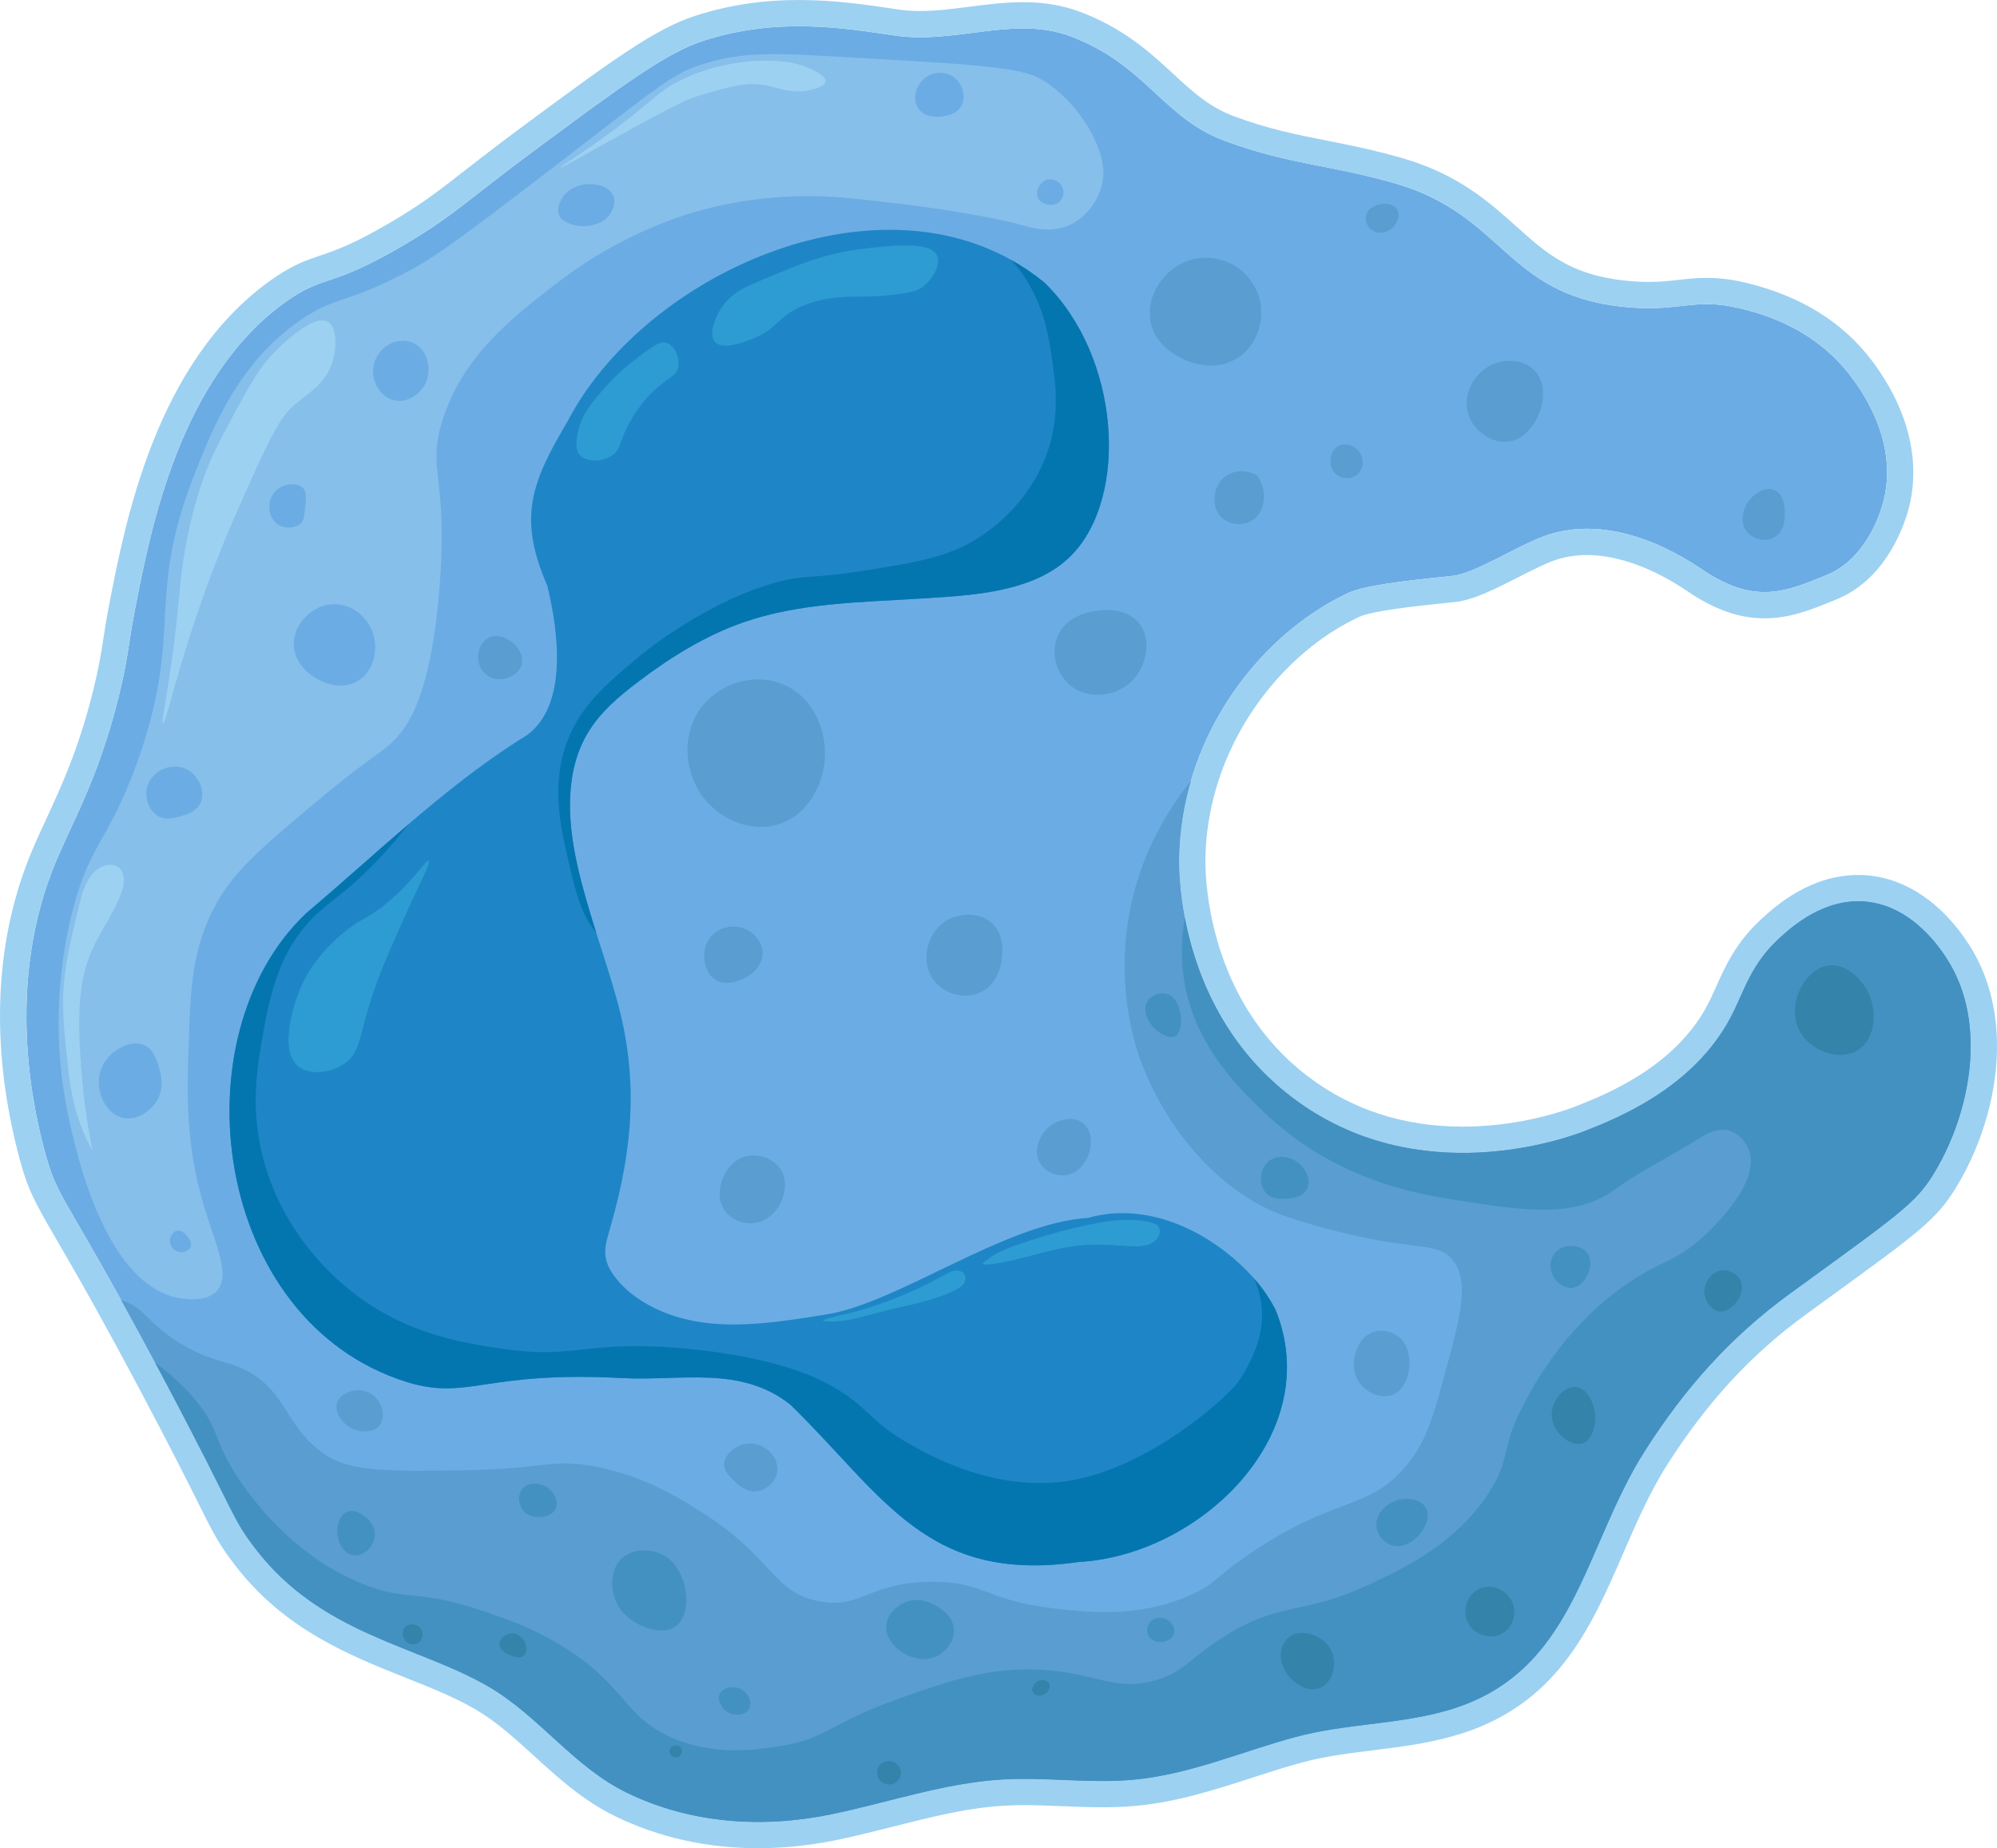 <?xml version="1.0" encoding="UTF-8"?>
<svg id="Capa_2" xmlns="http://www.w3.org/2000/svg" viewBox="0 0 610.001 564.436">
  <defs>
    <style>
      .cls-1 {
        fill: #3383aa;
      }

      .cls-2 {
        fill: #599dd1;
      }

      .cls-3 {
        fill: #9cd1f2;
      }

      .cls-4 {
        fill: #1e86c6;
      }

      .cls-5 {
        fill: #2d9cd3;
      }

      .cls-6 {
        fill: #0476af;
      }

      .cls-7 {
        fill: #4291c1;
      }

      .cls-8 {
        fill: #86bfea;
      }

      .cls-9 {
        fill: #6cace4;
      }
    </style>
  </defs>
  <g id="Capa_1-2" data-name="Capa_1">
    <g>
      <g>
        <path class="cls-9" d="M590.824,358.206c-5.65,9.34-10.55,12.49-43.99,36.81-18.29,13.31-32.13,28.92-44.21,47.81-19.43,30.38-21.2,68.67-61.21,79.74-15.09,4.18-30.65,3.85-45.83,7.96-16.54,4.47-32.37,11.49-49.61,13.02-13.11,1.17-26.32-.84-39.47-.11-17.92,1-35.13,7.06-52.71,10.68-21,4.31-42.91,2.84-62.38-6.65-16.27-7.93-26.71-23.36-42.2-32.38-21.47-12.5-51.05-15.81-71.16-42.07-7.55-9.86-5.77-9.94-27.46-50.83-1.1-2.07-2.15-4.06-3.18-5.97-3.99-7.45-7.44-13.78-10.44-19.21-17.71-31.97-19.83-32.44-23.2-44.99-2.32-8.63-12.84-47.8,2.33-86.48,5.35-13.65,13.56-26.35,20.12-52.67,2.94-11.82,2.87-15.63,4.9-26.19,4.78-24.78,13.72-71.18,45.95-94.36,12.21-8.78,13.45-3.92,36.98-17.9,15.07-8.95,19.04-13.6,40-29.09,26.46-19.57,39.68-29.35,51.01-32.95,21.89-7.01,41.52-4.05,58.05-1.56,18.79,2.83,36.698-6.286,54.098.344,22.92,8.74,27.875,24.726,46.844,31.826,19.46,7.25,32.284,7.274,52.174,13.043,33.02,9.58,33.694,33.606,68.794,37.587,17.94,2.04,21.87-2.95,36.46.55,6.6,1.58,22.58,5.87,33.84,20.73,2.71,3.58,15.42,20.37,9.6,39.6-.65,2.15-4.9,16.21-16.98,21.13-12.35,5.04-21.84,9.29-38.06-1.73-14.28-9.71-32.22-16-48.26-10.13-8.24,3.02-21.31,11.42-27.81,12.09-17.64,1.78-27.53,3.17-32.03,5.27-20.76,9.7-40.16,30.62-47.97,57.26-2.19,7.44-3.47,15.32-3.63,23.53-.04,1.77-.07,8.82,1.74,18.34,3,15.78,11.07,38.33,32.64,54.78,19.29,14.73,40.5,17.78,57.49,16.92,17.11-.88,29.93-5.72,32.21-6.62,9.7-3.83,32.86-13.01,44.28-34.48,4.31-8.11,6.07-16.33,15.29-24.64,3.57-3.21,13.34-12.02,26.02-10.88,14.51,1.3,23.11,14.77,24.94,17.62,12.55,19.64,6.96,47.22-3.97,65.25Z"/>
        <path class="cls-3" d="M244.024,8.015c10.5,0,20.24,1.468,29.091,2.801,2.663.401,5.309.562,7.937.562,10.744,0,21.211-2.692,31.472-2.692,4.942,0,9.834.624,14.688,2.474,22.92,8.74,27.875,24.726,46.844,31.826,19.46,7.25,32.284,7.274,52.174,13.043,33.02,9.58,33.694,33.606,68.794,37.587,3.254.37,6.048.509,8.528.509,7.424,0,12.034-1.243,17.785-1.243,2.917,0,6.127.32,10.147,1.284,6.6,1.58,22.58,5.87,33.84,20.73,2.71,3.58,15.42,20.37,9.6,39.6-.65,2.15-4.9,16.21-16.98,21.13-6.643,2.711-12.46,5.194-18.94,5.194-5.567,0-11.624-1.831-19.12-6.924-10.467-7.117-22.902-12.397-35.112-12.398-4.448-0-8.864.7-13.148,2.268-8.24,3.02-21.31,11.42-27.81,12.09-17.64,1.78-27.53,3.17-32.03,5.27-20.76,9.7-40.16,30.62-47.97,57.26-2.19,7.44-3.47,15.32-3.63,23.53-.04,1.77-.07,8.82,1.74,18.34,3,15.78,11.07,38.33,32.64,54.78,17.36,13.257,36.276,17.053,52.271,17.053,1.778,0,3.519-.047,5.219-.133,17.11-.88,29.93-5.72,32.21-6.62,9.7-3.83,32.86-13.01,44.28-34.48,4.31-8.11,6.07-16.33,15.29-24.64,3.355-3.017,12.188-10.981,23.766-10.981.741,0,1.492.033,2.254.101,14.51,1.3,23.11,14.77,24.94,17.62,12.55,19.64,6.96,47.22-3.97,65.25-5.65,9.34-10.55,12.49-43.99,36.81-18.29,13.31-32.13,28.92-44.21,47.81-19.43,30.38-21.2,68.67-61.21,79.74-15.09,4.18-30.65,3.85-45.83,7.96-16.54,4.47-32.37,11.49-49.61,13.02-3.089.276-6.184.375-9.282.375-7.929,0-15.881-.649-23.82-.649-2.124,0-4.246.046-6.368.164-17.92,1-35.13,7.06-52.71,10.68-7.333,1.505-14.778,2.305-22.19,2.305-13.815,0-27.519-2.779-40.19-8.955-16.27-7.93-26.71-23.36-42.2-32.38-21.47-12.5-51.05-15.81-71.16-42.07-7.55-9.86-5.77-9.94-27.46-50.83-1.1-2.07-2.15-4.06-3.18-5.97-3.99-7.45-7.44-13.78-10.44-19.21-17.71-31.97-19.83-32.44-23.2-44.99-2.32-8.63-12.84-47.8,2.33-86.48,5.35-13.65,13.56-26.35,20.12-52.67,2.94-11.82,2.87-15.63,4.9-26.19,4.78-24.78,13.72-71.18,45.95-94.36,12.21-8.78,13.45-3.92,36.98-17.9,15.07-8.95,19.04-13.6,40-29.09,26.46-19.57,39.68-29.35,51.01-32.95,10.169-3.256,19.85-4.361,28.959-4.361M244.024,0c-11.165,0-21.437,1.552-31.404,4.743-12.575,3.996-26.182,14.059-53.289,34.108l-.042.031c-7.551,5.58-12.995,9.827-17.37,13.239-7.916,6.175-12.694,9.902-21.957,15.403-11.799,7.01-17.522,8.95-22.12,10.508-4.506,1.527-8.762,2.969-15.446,7.776-34.805,25.032-44.127,73.358-49.135,99.321-.792,4.118-1.284,7.292-1.718,10.093-.72,4.643-1.341,8.653-3.096,15.709-4.452,17.86-9.676,29.149-14.285,39.108-1.986,4.292-3.862,8.346-5.519,12.572-10.558,26.921-11.46,58.557-2.608,91.485,2.567,9.559,4.753,13.322,11.245,24.491,2.978,5.124,7.056,12.142,12.685,22.302,3.264,5.908,6.76,12.34,10.386,19.11.772,1.431,1.544,2.887,2.34,4.387l.828,1.56c8.834,16.654,13.748,26.49,17,32.999,4.802,9.612,6.251,12.514,11.174,18.942,15.072,19.681,34.812,27.55,52.228,34.492,7.695,3.067,14.963,5.964,21.263,9.632,6.424,3.741,12.023,8.841,17.952,14.241,7.367,6.71,14.985,13.649,24.769,18.417,13.294,6.48,27.998,9.765,43.701,9.765,7.811,0,15.819-.831,23.801-2.469,5.91-1.217,11.784-2.702,17.463-4.139,11.711-2.962,22.773-5.759,34.082-6.39,1.841-.102,3.778-.152,5.921-.152,3.807,0,7.587.154,11.59.318,3.984.163,8.103.331,12.23.331,3.66,0,6.929-.133,9.994-.406,12.645-1.122,24.369-4.918,35.707-8.59,5.016-1.624,10.203-3.304,15.282-4.676,6.98-1.89,14.101-2.775,21.64-3.712,7.895-.981,16.059-1.996,24.239-4.262,31.837-8.809,42.261-32.841,52.341-56.083,3.965-9.142,8.066-18.596,13.481-27.063,12.206-19.087,25.607-33.592,42.174-45.648,2.419-1.76,4.691-3.409,6.824-4.959,28.155-20.45,33.229-24.135,39.307-34.183,12.349-20.371,18.336-51.069,3.866-73.714l-.005-.007-.024-.038c-8.114-12.637-19.105-20.18-30.949-21.242-.982-.088-1.982-.133-2.97-.133-14.627 0-25.144,9.457-29.103,13.017-8.112,7.311-11.373,14.587-14.251,21.006-.919,2.049-1.786,3.985-2.778,5.852-10.056,18.906-31.142,27.231-40.146,30.787-2.21.872-14.027,5.266-29.678,6.071-1.602.081-3.222.122-4.808.122-18.068,0-34.018-5.184-47.407-15.408-19.472-14.85-26.86-35.336-29.631-49.907-1.64-8.627-1.64-14.934-1.601-16.662.142-7.269,1.254-14.477,3.306-21.448,6.676-22.771,23.41-42.794,43.674-52.262,3.811-1.778,16.403-3.241,29.442-4.557,5.401-.557,12.087-3.956,19.166-7.555,3.811-1.937,7.751-3.941,10.597-4.984,3.223-1.18,6.72-1.778,10.389-1.778,9.296.001,20.165,3.911,30.606,11.011,8.346,5.67,15.853,8.311,23.627,8.311,7.808,0,14.32-2.662,21.214-5.48l.754-.308c14.094-5.74,19.817-20.257,21.623-26.231,4.515-14.916.651-31.522-10.881-46.756-8.909-11.757-21.816-19.726-38.365-23.688-4.277-1.026-8.096-1.504-12.013-1.504-3.138,0-5.925.311-8.62.612-2.783.31-5.662.631-9.165.631-2.421,0-4.915-.15-7.623-.458-16.402-1.86-23.637-8.338-32.797-16.541-8.302-7.434-17.712-15.86-34.669-20.78-8.766-2.543-16.106-3.992-23.205-5.393-9.154-1.807-17.8-3.513-28.404-7.464-7.58-2.837-12.615-7.493-18.445-12.884-6.998-6.471-14.929-13.806-28.342-18.921-5.298-2.019-11.036-3-17.544-3-5.584,0-11.079.706-16.394,1.388-5.223.67-10.156,1.304-15.078,1.304-2.425,0-4.631-.155-6.744-.473-9.002-1.356-19.19-2.891-30.284-2.891h0Z"/>
      </g>
      <path class="cls-4" d="M329.464,477.026c-46.33,6.68-59.43-20.12-87.93-47.95-15.15-12.19-33.43-7.25-51.65-8.22-42.3-2.25-46.74,7.03-65.74,1.17-59.36-18.65-70.25-105.76-30.52-143.22,10.5-8.85,20.67-18.12,31.12-27.06,10.82-9.26,21.93-18.16,33.99-25.85,15.33-8.1,11.88-32.87,8.45-47.01-9.17-21.01-4.78-31.65,6.26-50.34,22.46-43.03,89.4-74.83,135.4-49.18,3.52,1.96,6.92,4.26,10.17,6.92,23.27,22.58,25.85,65.49,8.22,83.35-11.47,11.62-31.33,12.22-46.54,13.19-18.03,1.15-36.51,1.26-53.77,7.29-11.69,4.09-22.32,10.75-32.18,18.24-5.72,4.34-11.32,9.1-15.06,15.24-7.21,11.85-6.38,26.9-3.37,40.45,1.56,7.02,3.64,13.91,5.8,20.77,2.16,6.81,4.4,13.6,6.32,20.48,6.69,24.01,4.93,45.28-1.85,69-1.75,6.12-3.06,9.56.79,15.03,2.65,3.78,6.43,6.81,10.43,9.05,16.88,9.41,36.67,5.89,54.69,3.04,21.85-3.46,54.483-27.903,79.823-29.473,18.71-5.34,38.517,4.733,50.797,18.553,2.43,2.74,4.61,5.88,6.48,9.43,15.53,38.11-23.18,75.13-60.13,77.1Z"/>
      <path class="cls-6" d="M329.464,477.026c-46.33,6.68-59.43-20.12-87.93-47.95-15.15-12.19-33.43-7.25-51.65-8.22-42.3-2.25-46.74,7.03-65.74,1.17-59.36-18.65-70.25-105.76-30.52-143.22,10.5-8.85,20.67-18.12,31.12-27.06-5.49,7.19-12.87,15.16-20.95,21.59-3.74,2.97-8.07,5.97-12.52,12-2.56,3.46-7.23,10.73-10.17,26.35-2.56,13.57-5.19,27.46,0,44.6,6.18,20.46,19.65,32.92,26.6,38.35,16.18,12.65,32.99,15.37,45.4,17.22,23.3,3.48,25.46-2.87,56.34,0,26.86,2.5,39.2,8.6,42.26,10.17,13.75,7.07,12.64,11.26,25.83,18.79,6.81,3.88,29.7,16.94,54.78,10.17,22.86-6.17,43.457-25.198,46.177-29.348,8.6-13.09,8.217-22.696,4.623-31.142,2.43,2.74,4.61,5.88,6.48,9.43,15.53,38.11-23.18,75.13-60.13,77.1Z"/>
      <path class="cls-6" d="M327.234,169.636c-11.47,11.62-31.33,12.22-46.54,13.19-18.03,1.15-36.51,1.26-53.77,7.29-11.69,4.09-22.32,10.75-32.18,18.24-5.72,4.34-11.32,9.1-15.06,15.24-7.21,11.85-6.38,26.9-3.37,40.45,1.56,7.02,3.64,13.91,5.8,20.77-4.7-5.45-6.46-13.1-8.67-22.7-2.39-10.39-5.62-24.44,1.05-38.61,4.38-9.3,11.4-15.19,20.34-22.69,1.23-1.03,6.83-5.68,15.14-10.7,4.59-2.77,13.72-8.22,25.3-11.74,10.37-3.15,11.8-1.44,27.39-3.91,18.24-2.89,27.58-4.37,37.31-10.96,3.1-2.1,14.48-10.04,19.82-25.04,4.06-11.38,2.64-21.22,1.57-28.7-.9-6.21-2.28-15.85-8.35-25.04-1.3-1.96-2.7-3.75-4.17-5.36,3.52,1.96,6.92,4.26,10.17,6.92,23.27,22.58,25.85,65.49,8.22,83.35Z"/>
      <path class="cls-5" d="M286.223,78.048c-1.978-4.466-13.84-3.087-22.435-2.087-11.639,1.354-18.803,4.381-33.13,10.435-3.107,1.313-7.527,3.274-10.435,7.826-1.814,2.839-3.832,7.926-1.826,10.174,2.449,2.745,9.617-.178,11.739-1.044,7.09-2.891,6.93-5.903,13.304-9.13,6.795-3.44,13.998-3.574,18.261-3.652,2.833-.052,7.855.094,14.609-1.044,2.234-.376,3.998-.782,5.739-2.087,3.028-2.269,5.335-6.769,4.174-9.391Z"/>
      <path class="cls-5" d="M203.513,104.682c-1.25-.389-2.791-.075-8.087,4.043-3.993,3.105-6.524,5.074-10.043,9-4.526,5.049-8.012,9.039-9,15-.334,2.016-.722,4.574.783,6.261,2.076,2.328,6.931,2.078,9.913,0,2.749-1.915,1.951-4.022,5.217-9.913.8-1.443,3.011-5.369,6.783-9.13,4.68-4.667,7.445-4.776,8.087-7.826.62-2.947-1.159-6.658-3.652-7.435Z"/>
      <path class="cls-5" d="M130.926,262.899c-.793-.502-4.076,5.511-12,12.261-6.854,5.838-8.893,5.168-14.87,10.435-2.852,2.513-8.701,7.774-12.261,16.174-.402.947-7.651,18.507-.522,24,3.586,2.763,9.997,1.845,14.087-1.044,4.806-3.395,4.109-7.888,8.609-21.391,2.221-6.665,4.437-11.661,8.87-21.652,5.296-11.938,8.905-18.265,8.087-18.783Z"/>
      <path class="cls-5" d="M354.196,375.306c-.074-.258-.193-.503-.363-.728-.552-.728-1.485-1.043-2.372-1.263-1.942-.483-3.942-.706-5.942-.758-4.582-.119-9.139.653-13.621,1.612-5.71,1.222-11.354,2.752-16.9,4.58-5.211,1.718-10.802,3.297-14.864,7.171.642.327,1.404.273,2.12.194,9.45-1.041,18.427-4.924,27.894-5.792,4.701-.431,9.435-.109,14.145.221,3.062.214,6.517.299,8.743-1.814.915-.869,1.489-2.268,1.159-3.422Z"/>
      <path class="cls-5" d="M293.053,388.126c-.422-.112-.872-.141-1.301-.089-1.129.136-2.148.716-3.141,1.27-5.859,3.272-11.983,6.07-18.289,8.364-3.246,1.181-6.541,2.228-9.873,3.137-1.025.28-9.229,1.903-9.049,2.61,5.918.756,11.785-1.265,17.561-2.761,7.653-1.982,15.631-3.111,22.718-6.612.932-.46,1.871-.981,2.52-1.793s.948-1.984.477-2.911c-.319-.629-.933-1.032-1.623-1.214Z"/>
      <path class="cls-8" d="M311.448,68.551c3.279.954,9.669,2.922,15.652,0,6.024-2.942,10.343-10.209,9.913-16.696-.641-9.668-9.741-22.886-19.956-28.174-6.771-3.505-26.179-4.343-59.348-6.261-20.327-1.175-30.491-1.763-42.783,2.087-9.459,2.963-12.664,6.017-44.87,30.783-33.059,25.422-38.712,29.148-46.956,33.391-17.959,9.244-20.737,6.8-31.304,14.087-18.664,12.871-26.384,31.794-32.348,46.956-15.202,38.652-3.153,47.855-17.478,87.913-9.018,25.219-14.949,24.8-20.348,47.739-2.575,10.94-6.466,33.298-.783,60.261,2.058,9.766,10.634,50.451,32.87,55.565,1.602.368,9.006,1.871,12.522-1.956,4.355-4.741-.428-14.211-3.913-25.826-5.67-18.898-5.174-34.38-4.696-49.304.542-16.912.955-29.808,8.609-43.435,5.818-10.358,14.835-17.862,32.87-32.87,17.218-14.328,19.219-13.255,24.261-20.348,2.296-3.229,8.628-12.942,10.957-43.826,2.525-33.482-3.955-34.827.783-50.087,6.189-19.935,21.653-31.828,35.217-42.261,20.591-15.836,40.31-21.231,46.174-22.696,19.144-4.78,35.353-3.804,42.261-3.13,37.444,3.652,52.696,8.087,52.696,8.087Z"/>
      <path class="cls-2" d="M590.824,358.206c-5.65,9.34-10.55,12.49-43.99,36.81-18.29,13.31-32.13,28.92-44.21,47.81-19.43,30.38-21.2,68.67-61.21,79.74-15.09,4.18-30.65,3.85-45.83,7.96-16.54,4.47-32.37,11.49-49.61,13.02-13.11,1.17-26.32-.84-39.47-.11-17.92,1-35.13,7.06-52.71,10.68-21,4.31-42.91,2.84-62.38-6.65-16.27-7.93-26.71-23.36-42.2-32.38-21.47-12.5-51.05-15.81-71.16-42.07-7.55-9.86-5.77-9.94-27.46-50.83-5.36-10.11-9.85-18.36-13.62-25.18,2.2.73,4.15,1.75,5.78,3.11,2.58,2.15,6.07,6.58,13.69,10.96,7.03,4.03,11.15,4.34,16.05,6.26,15.37,6.03,13.86,18.37,27,27,7.88,5.18,19.34,5.02,42.26,4.69,24.41-.34,26.63-3.67,39.91-1.17,15.04,2.83,26.02,9.71,32.87,14.09,21.87,13.97,21.33,24.07,35.22,27,13.14,2.77,15.49-5.88,35.22-5.87,16.11,0,15.94,5.77,37.56,8.21,10.83,1.23,26.52,2.81,42.26-4.69,6.81-3.25,6.04-4.57,16.44-11.74,26.24-18.08,36.44-13.26,48.13-27,6.46-7.6,8.61-15.63,12.91-31.7,3.8-14.21,6.77-25.3,1.17-31.69-3.75-4.28-8.47-3.17-23.47-5.87,0,0-13.73-2.48-27-7.04-21.41-7.37-37.89-28.54-45-48.92-1.31-3.75-7.99-23.76-1.96-48.52,3.49-14.36,10.26-26.24,17.8-35.73-2.19,7.44-3.47,15.32-3.63,23.53-.1,4.71-.19,46.76,34.38,73.12,19.29,14.73,40.5,17.78,57.49,16.92,17.11-.88,29.93-5.72,32.21-6.62,9.7-3.83,32.86-13.01,44.28-34.48,4.31-8.11,6.07-16.33,15.29-24.64,3.57-3.21,13.34-12.02,26.02-10.88,14.51,1.3,23.11,14.77,24.94,17.62,12.55,19.64,6.96,47.22-3.97,65.25Z"/>
      <path class="cls-7" d="M590.824,358.206c-5.65,9.34-10.55,12.49-43.99,36.81-18.29,13.31-32.13,28.92-44.21,47.81-19.43,30.38-21.2,68.67-61.21,79.74-15.09,4.18-30.65,3.85-45.83,7.96-16.54,4.47-32.37,11.49-49.61,13.02-13.11,1.17-26.32-.84-39.47-.11-17.92,1-35.13,7.06-52.71,10.68-21,4.31-42.91,2.84-62.38-6.65-16.27-7.93-26.71-23.36-42.2-32.38-21.47-12.5-51.05-15.81-71.16-42.07-7.55-9.86-5.77-9.94-27.46-50.83-1.1-2.07-2.15-4.06-3.18-5.97,4.76,3.44,9.36,7.64,13.08,12.34,6.71,8.49,4.58,11.13,12,22.43,2.61,3.99,15.62,23.8,38.61,32.87,13.69,5.4,16.38,1.25,37.04,8.35,6.96,2.39,14.66,5.03,23.48,10.43,19.62,12.01,18.73,21.69,33.91,28.18,12.63,5.39,24.81,3.62,31.83,2.6,15.04-2.18,16.32-7.29,37.04-14.6,15.29-5.4,27.77-9.8,43.83-8.87,16.71.96,22.21,6.83,34.95,3.13,8.66-2.52,9.7-6.27,20.35-13.05,18.14-11.53,23.84-6.2,45.65-16.56,10.41-4.95,25.1-11.93,35.22-27,7.61-11.34,3.32-13.38,11.74-28.96,3.28-6.07,12.9-23.4,31.69-36,10.42-6.98,14.04-6.07,22.7-14.09,2.27-2.1,17.49-16.19,13.7-26.21-.87-2.28-2.95-4.98-5.87-5.87-3.86-1.17-7.71,1.28-9.39,2.35-8.51,5.38-17.68,9.75-25.83,15.65-12.26,8.87-28.22,6.34-48.52,3.13-10.98-1.74-36.5-5.78-58.31-26.61-8.19-7.82-22.92-21.9-25.04-43.83-.51-5.25-.25-10.58.65-15.77,3,15.78,11.07,38.33,32.64,54.78,19.29,14.73,40.5,17.78,57.49,16.92,17.11-.88,29.93-5.72,32.21-6.62,9.7-3.83,32.86-13.01,44.28-34.48,4.31-8.11,6.07-16.33,15.29-24.64,3.57-3.21,13.34-12.02,26.02-10.88,14.51,1.3,23.11,14.77,24.94,17.62,12.55,19.64,6.96,47.22-3.97,65.25Z"/>
      <path class="cls-3" d="M240.165,18.888c-6.963-.854-12.921.005-14.185.196-3.633.548-10.59,1.653-18.391,5.576-5.787,2.91-6.898,4.787-15.88,11.804-12.119,9.468-20.73,14.36-20.511,14.707.214.339,8.348-4.567,24.261-13.207,12.357-6.709,14.886-7.786,18.294-8.804,9.53-2.848,14.861-4.442,21.424-2.837,3.105.759,7.45,2.47,12.815,1.076.907-.236,4.061-1.055,4.207-2.544.194-1.98-5.046-4.026-6.261-4.5-2.775-1.083-5.07-1.381-5.772-1.467Z"/>
      <path class="cls-3" d="M100.144,98.29c-4.332-2.49-13.63,6.626-15.652,8.609-5.145,5.045-8.022,10.301-13.565,20.609-3.808,7.08-6.319,11.749-8.87,18.783-.533,1.469-2.838,7.924-4.957,18.522-2.033,10.171-1.897,14.165-3.391,27.131-2.174,18.865-4.584,28.807-3.913,28.956.797.178,3.751-13.973,10.957-34.956,5.193-15.122,9.665-25.263,13.043-32.87,7.431-16.734,11.242-25.183,15.913-29.217,4.507-3.893,9.576-6.473,11.739-13.043,1.491-4.527,1.575-10.867-1.304-12.522Z"/>
      <path class="cls-3" d="M30.049,265.271c-.232.152-.454.315-.662.488-2.841,2.357-4.113,6.232-4.946,9.697-2.091,8.706-4.46,17.508-5.036,26.443-.543,8.419.676,17.046,1.566,25.435.89,8.389,3.064,16.74,7.29,24.042-2.215-10.886-3.48-21.958-3.937-33.058-.376-9.144-.156-18.563,3.3-27.037,2.544-6.24,6.743-11.705,9.212-17.975.825-2.095,1.448-4.456.662-6.566-1.263-3.39-4.942-3.11-7.448-1.469Z"/>
      <path class="cls-2" d="M377.317,81.203c-.51-.316-7.058-4.226-14.478-1.565-7.342,2.633-13.011,10.792-11.348,18.783,1.779,8.546,10.864,11.712,12.13,12.13,1.623.537,7.771,2.569,13.696-.783,5.828-3.297,8.614-10.207,7.826-16.435-.98-7.742-7.14-11.705-7.826-12.13Z"/>
      <path class="cls-2" d="M468.491,112.899c-3.182-3.06-8.168-3.242-11.739-1.956-5.956,2.144-10.317,9.216-8.217,15.652,1.705,5.229,7.351,9.048,12.522,8.217,3.662-.588,5.853-3.311,6.652-4.304,3.649-4.534,5.54-13.033.783-17.609Z"/>
      <path class="cls-2" d="M545.187,156.725c-.005-.979-.028-5.667-3.13-7.043-2.756-1.223-6.057,1.003-7.63,2.935-1.893,2.324-3.32,6.721-.783,9.783,1.905,2.299,5.511,3.2,8.217,1.761,3.354-1.783,3.333-6.099,3.326-7.435Z"/>
      <path class="cls-2" d="M347.97,190.377c-3.906-4.895-10.972-4.09-12.522-3.913-1.52.173-9.776,1.114-12.522,8.217-2.079,5.379.055,11.567,4.304,14.87,4.552,3.537,9.949,2.535,10.957,2.348,1.106-.205,5.472-1.15,8.609-5.087,3.387-4.252,5.03-11.603,1.174-16.435Z"/>
      <path class="cls-2" d="M415.796,138.986c-1.141-2.607-4.443-3.978-6.783-2.869-2.817,1.335-3.591,5.955-1.304,8.348,1.62,1.696,4.709,2.201,6.783.522,1.841-1.491,2.136-4.099,1.304-6Z"/>
      <path class="cls-2" d="M426.752,63.986c-1.149-1.944-4.106-1.973-5.87-1.435-.538.164-3.171.968-3.652,3.391-.368,1.855.716,3.69,2.217,4.565,2.228,1.299,4.572.014,4.826-.13,2.164-1.234,3.706-4.313,2.478-6.391Z"/>
      <path class="cls-2" d="M238.926,208.899c-8.693-3.467-18.467-.243-24,6.261-7.452,8.758-5.938,21.966,1.044,29.739,4.697,5.229,13.256,9.543,21.913,6.783,9.559-3.048,13.698-12.953,14.087-20.348.418-7.952-3.212-18.513-13.043-22.435Z"/>
      <path class="cls-2" d="M302.97,281.942c-3.901-3.584-10.348-3.242-14.478-.391-5.511,3.804-7.475,12.476-3.13,18,3.172,4.033,9.226,5.777,14.087,3.522,5.926-2.75,6.551-9.81,6.652-10.956.129-1.459.597-6.749-3.13-10.174Z"/>
      <path class="cls-2" d="M238.404,357.073c-2.081-3.177-6.511-4.934-10.565-3.913-4.869,1.226-6.715,5.832-7.043,6.652-.31.773-2.408,6.01.783,10.174,2.574,3.358,7.192,4.199,10.565,3.131,6.115-1.937,9.782-10.668,6.261-16.044Z"/>
      <path class="cls-2" d="M330.752,342.986c-3.15-2.427-7.696-.946-10.174,1.044-3.043,2.442-5.15,7.402-2.87,11.217,1.532,2.563,4.642,3.937,7.565,3.652,4.689-.456,6.716-4.966,7.043-5.739,1.172-2.772,1.682-7.673-1.565-10.174Z"/>
      <path class="cls-2" d="M229.404,284.682c-3.397-2.45-8.628-2.298-11.739.783-3.989,3.95-2.971,11.202.783,13.696,2.663,1.769,6.044.705,7.043.391,3.272-1.029,7.539-4.155,7.435-8.609-.087-3.709-3.152-5.994-3.522-6.261Z"/>
      <path class="cls-2" d="M427.796,408.725c-1.887-1.824-5.166-2.955-8.217-1.956-3.861,1.264-5.139,5.212-5.478,6.261-.307.949-1.74,5.838,1.565,9.783,2.418,2.886,6.639,4.391,9.783,3.131,5.575-2.235,6.897-12.819,2.348-17.217Z"/>
      <path class="cls-2" d="M236.056,444.464c-1.856-2.696-5.474-4.228-8.87-3.391-2.936.724-6.063,3.307-6,6.261.042,1.96,1.472,3.344,2.87,4.696,1.586,1.534,3.862,3.736,7.043,3.391,2.908-.315,5.722-2.665,6.261-5.739.464-2.647-.955-4.71-1.304-5.217Z"/>
      <path class="cls-2" d="M113.187,425.551c-3.598-2.115-9.008-.587-10.174,2.739-1.09,3.108,1.835,6.907,5.087,8.217,2.321.935,6.028,1.094,7.826-1.174,2.159-2.722.652-7.789-2.739-9.783Z"/>
      <path class="cls-2" d="M157.274,196.899c-1.737-1.813-5.171-3.608-8.087-2.087-2.765,1.442-3.099,4.84-3.13,5.217-.223,2.695,1.171,5.555,3.652,6.783,3.674,1.817,8.728-.443,9.652-3.913.769-2.885-1.61-5.503-2.087-6Z"/>
      <path class="cls-9" d="M113.97,193.508c-1.577-4.897-6.214-8.97-11.739-9-6.917-.038-12.706,6.275-12.522,12.522.172,5.828,5.477,9.273,6.261,9.783.766.497,7.434,4.679,13.304,1.174,4.886-2.917,6.322-9.43,4.696-14.478Z"/>
      <path class="cls-9" d="M126.883,105.073c-2.795-1.648-5.834-.781-6.457-.587-3.827,1.193-6.684,5.134-6.457,9.391.189,3.545,2.533,7.597,6.652,8.413,4.082.808,7.663-2.006,9.196-4.891,2.227-4.193.931-10.047-2.935-12.326Z"/>
      <path class="cls-9" d="M291.23,23.486c-2.777-1.949-6.573-1.518-9,.587-2.533,2.197-3.584,6.228-1.761,9,2.267,3.448,7.381,2.52,8.217,2.348,1.047-.215,3.6-.74,4.891-2.935,1.605-2.73.603-6.929-2.348-9Z"/>
      <path class="cls-9" d="M324.491,57.073c-.807-1.745-2.768-2.57-4.435-2.217-2.425.513-3.864,3.446-3,5.478.627,1.474,2.314,2.119,3.522,2.217.376.031,1.734.141,2.87-.783,1.279-1.041,1.817-3.021,1.044-4.696Z"/>
      <path class="cls-9" d="M187.339,59.877c-1.254-3.395-6.215-3.927-9-3.522-.459.067-4.864.778-6.848,4.5-.359.673-1.61,3.021-.587,5.087.74,1.494,2.27,2.033,3.717,2.543,3.699,1.304,6.968.127,7.826-.196.878-.331,1.687-.635,2.543-1.369,1.822-1.562,3.266-4.559,2.348-7.043Z"/>
      <path class="cls-9" d="M56.578,234.725c-4.484-1.907-10.046.779-11.478,5.217-1.119,3.468.353,7.79,3.391,9.391,2.283,1.204,4.752.503,6.522,0,1.753-.498,5.024-1.427,6.261-4.174,1.54-3.423-.529-8.663-4.696-10.435Z"/>
      <path class="cls-9" d="M92.448,148.899c-1.926-1.834-6.806-1.194-9,1.956-2.07,2.972-1.33,7.577,1.565,9.391,2.17,1.359,5.499,1.12,7.043-.652.697-.8.822-1.718,1.044-3.522.425-3.46.721-5.866-.652-7.174Z"/>
      <path class="cls-9" d="M43.926,319.116c-4.418-1.864-11.572,2.163-13.304,8.217-1.616,5.649,1.523,12.944,7.043,14.087,4.068.842,8.2-1.91,10.174-5.087,2.524-4.063,1.278-8.435.783-10.174-.547-1.922-1.639-5.754-4.696-7.043Z"/>
      <path class="cls-9" d="M57.23,377.616c-.361-.455-1.64-2.062-3.13-1.761-1.472.298-2.558,2.336-2.054,4.109.474,1.667,2.212,2.597,3.717,2.446.12-.012,1.9-.217,2.446-1.565.536-1.323-.547-2.686-.978-3.228Z"/>
      <path class="cls-7" d="M484.73,382.508c-1.983-2.431-7.196-2.99-9.783.196-2.098,2.583-1.486,6.42.587,8.609.14.148,2.418,2.484,5.087,1.956,3.992-.789,6.721-7.559,4.109-10.761Z"/>
      <path class="cls-7" d="M397.078,355.508c-2.264-2.067-6.57-3.335-9.587-.783-2.95,2.496-2.96,7.2-.783,9.587,1.882,2.062,4.904,1.854,6.261,1.761,1.375-.095,4.909-.338,6.261-2.935,1.333-2.56-.245-5.889-2.152-7.63Z"/>
      <path class="cls-7" d="M356.774,303.66c-2.09-.764-5.003.17-6.261,2.152-1.806,2.847.429,6.871,2.739,8.804,1.33,1.113,4.229,2.826,5.87,1.761,2.697-1.75,2.115-11.085-2.348-12.717Z"/>
      <path class="cls-7" d="M435.622,460.638c-1.643-3.12-6.626-3.514-9.913-2.087-2.59,1.124-5.712,4.066-5.217,7.826.324,2.466,2.121,4.654,4.435,5.478,4.387,1.562,8.188-2.65,8.609-3.13.237-.271,3.923-4.599,2.087-8.087Z"/>
      <path class="cls-7" d="M356.774,494.812c-1.506-1.016-3.862-1.106-5.283.391-1.091,1.151-1.443,3.042-.587,4.5,1.094,1.864,3.439,1.791,3.913,1.761.254-.016,2.99-.232,3.717-2.348.583-1.694-.514-3.463-1.761-4.304Z"/>
      <path class="cls-7" d="M285.883,490.377c-.956-.55-4.97-2.858-9.391-1.044-2.469,1.013-5.315,3.416-5.739,6.783-.624,4.952,4.357,9.087,8.609,10.174.927.237,4.135,1.004,7.304-.783,2.412-1.36,4.897-4.253,4.696-7.826-.242-4.293-4.191-6.564-5.478-7.304Z"/>
      <path class="cls-7" d="M201.622,474.464c-3.246-1.364-8.32-1.692-11.739,1.565-4.199,4-2.594,10.257-2.348,11.217,1.882,7.337,9.467,9.705,10.174,9.913,1.813.533,5.442,1.6,8.348-.261,4.33-2.773,4.173-10.202,2.348-14.87-.528-1.351-2.207-5.642-6.783-7.565Z"/>
      <path class="cls-7" d="M166.6,453.921c-1.974-1.07-5.271-1.379-7.043.783-1.486,1.813-1.197,4.506,0,6.261,1.81,2.652,5.176,2.395,5.674,2.348.44-.042,3.473-.327,4.5-2.543,1.094-2.361-.723-5.543-3.13-6.848Z"/>
      <path class="cls-7" d="M111.622,463.247c-.632-.508-3.064-2.464-5.478-1.565-2.846,1.06-3.113,5.136-3.13,5.478-.16,3.113,1.677,7.557,5.217,7.826,3.139.238,6.088-2.921,6.261-6.13.171-3.164-2.417-5.244-2.87-5.609Z"/>
      <path class="cls-7" d="M226.926,516.203c-2.256-1.583-6.004-1.12-7.043,1.044-.921,1.918.546,4.633,2.609,5.739,1.974,1.058,5.092.962,6.261-1.044,1.11-1.905-.117-4.54-1.826-5.739Z"/>
      <path class="cls-1" d="M558.491,294.856c-7.138.954-12.805,11.776-9,19.565,3.087,6.32,12.086,9.983,18,6.261,5.449-3.429,5.757-11.539,3.522-16.826-2.035-4.814-7.204-9.711-12.522-9Z"/>
      <path class="cls-1" d="M531.752,391.247c-.875-2.065-3.41-3.554-5.87-3.261-3.321.396-5.597,3.933-5.217,7.174.298,2.548,2.258,5.085,4.565,5.348,3.801.433,8.177-5.352,6.522-9.261Z"/>
      <path class="cls-1" d="M487.274,432.595c-.115-3.623-2.225-8.646-5.87-9-3.707-.36-7.512,4.254-7.435,8.609.093,5.227,5.776,9.759,9.391,8.609,2.882-.917,4.005-5.304,3.913-8.217Z"/>
      <path class="cls-1" d="M459.1,498.725c2.896-1.771,4.095-5.505,3.13-8.609-1.244-4.002-6.018-6.727-10.174-4.957-3.915,1.667-5.6,6.607-3.652,10.435,2.006,3.943,7.148,5.3,10.696,3.131Z"/>
      <path class="cls-1" d="M403.274,515.421c3.85-1.679,5.031-7.001,3.652-10.696-1.914-5.13-8.838-7.328-12.522-5.217-1.677.961-2.405,2.657-2.609,3.131-1.568,3.653.531,7.271,1.044,8.087,1.836,2.923,6.308,6.496,10.435,4.696Z"/>
      <path class="cls-1" d="M320.448,514.116c-.614-1.15-2.573-1.335-3.783-.522-1.057.71-1.754,2.325-1.044,3.391.671,1.008,2.257,1.012,3.261.522,1.249-.609,2.169-2.26,1.565-3.391Z"/>
      <path class="cls-1" d="M274.535,543.464c.755-1.074.842-2.52.261-3.652-.893-1.74-3.286-2.589-5.087-1.565-1.397.794-2.083,2.515-1.696,4.043.031.122.446,1.65,1.956,2.348,1.512.699,3.533.295,4.565-1.174Z"/>
      <path class="cls-1" d="M208.013,533.812c-.591-.888-1.932-.962-2.739-.391-.452.32-.83.907-.783,1.565.069.961,1.019,1.707,1.956,1.696.865-.01,1.39-.66,1.435-.717.471-.603.563-1.503.13-2.152Z"/>
      <path class="cls-1" d="M155.839,498.856c-1.659.269-3.245,1.671-3.261,3.261-.022,2.204,2.99,3.284,3.652,3.522.823.295,2.667.956,3.783,0,1.191-1.021.875-3.302,0-4.696-.738-1.175-2.295-2.392-4.174-2.087Z"/>
      <path class="cls-1" d="M128.448,497.29c-1.128-1.494-3.496-1.638-4.696-.391-1.302,1.354-.745,3.846.783,4.826.92.59,2.266.681,3.261,0,1.36-.931,1.697-3.051.652-4.435Z"/>
      <path class="cls-2" d="M383.97,145.182c-3.284-1.801-7.157-1.646-9.783.391-3.769,2.924-4.41,9.294-.978,12.522,2.519,2.369,6.694,2.54,9.391.783,3.692-2.406,4.9-8.612,1.37-13.696Z"/>
    </g>
  </g>
</svg>